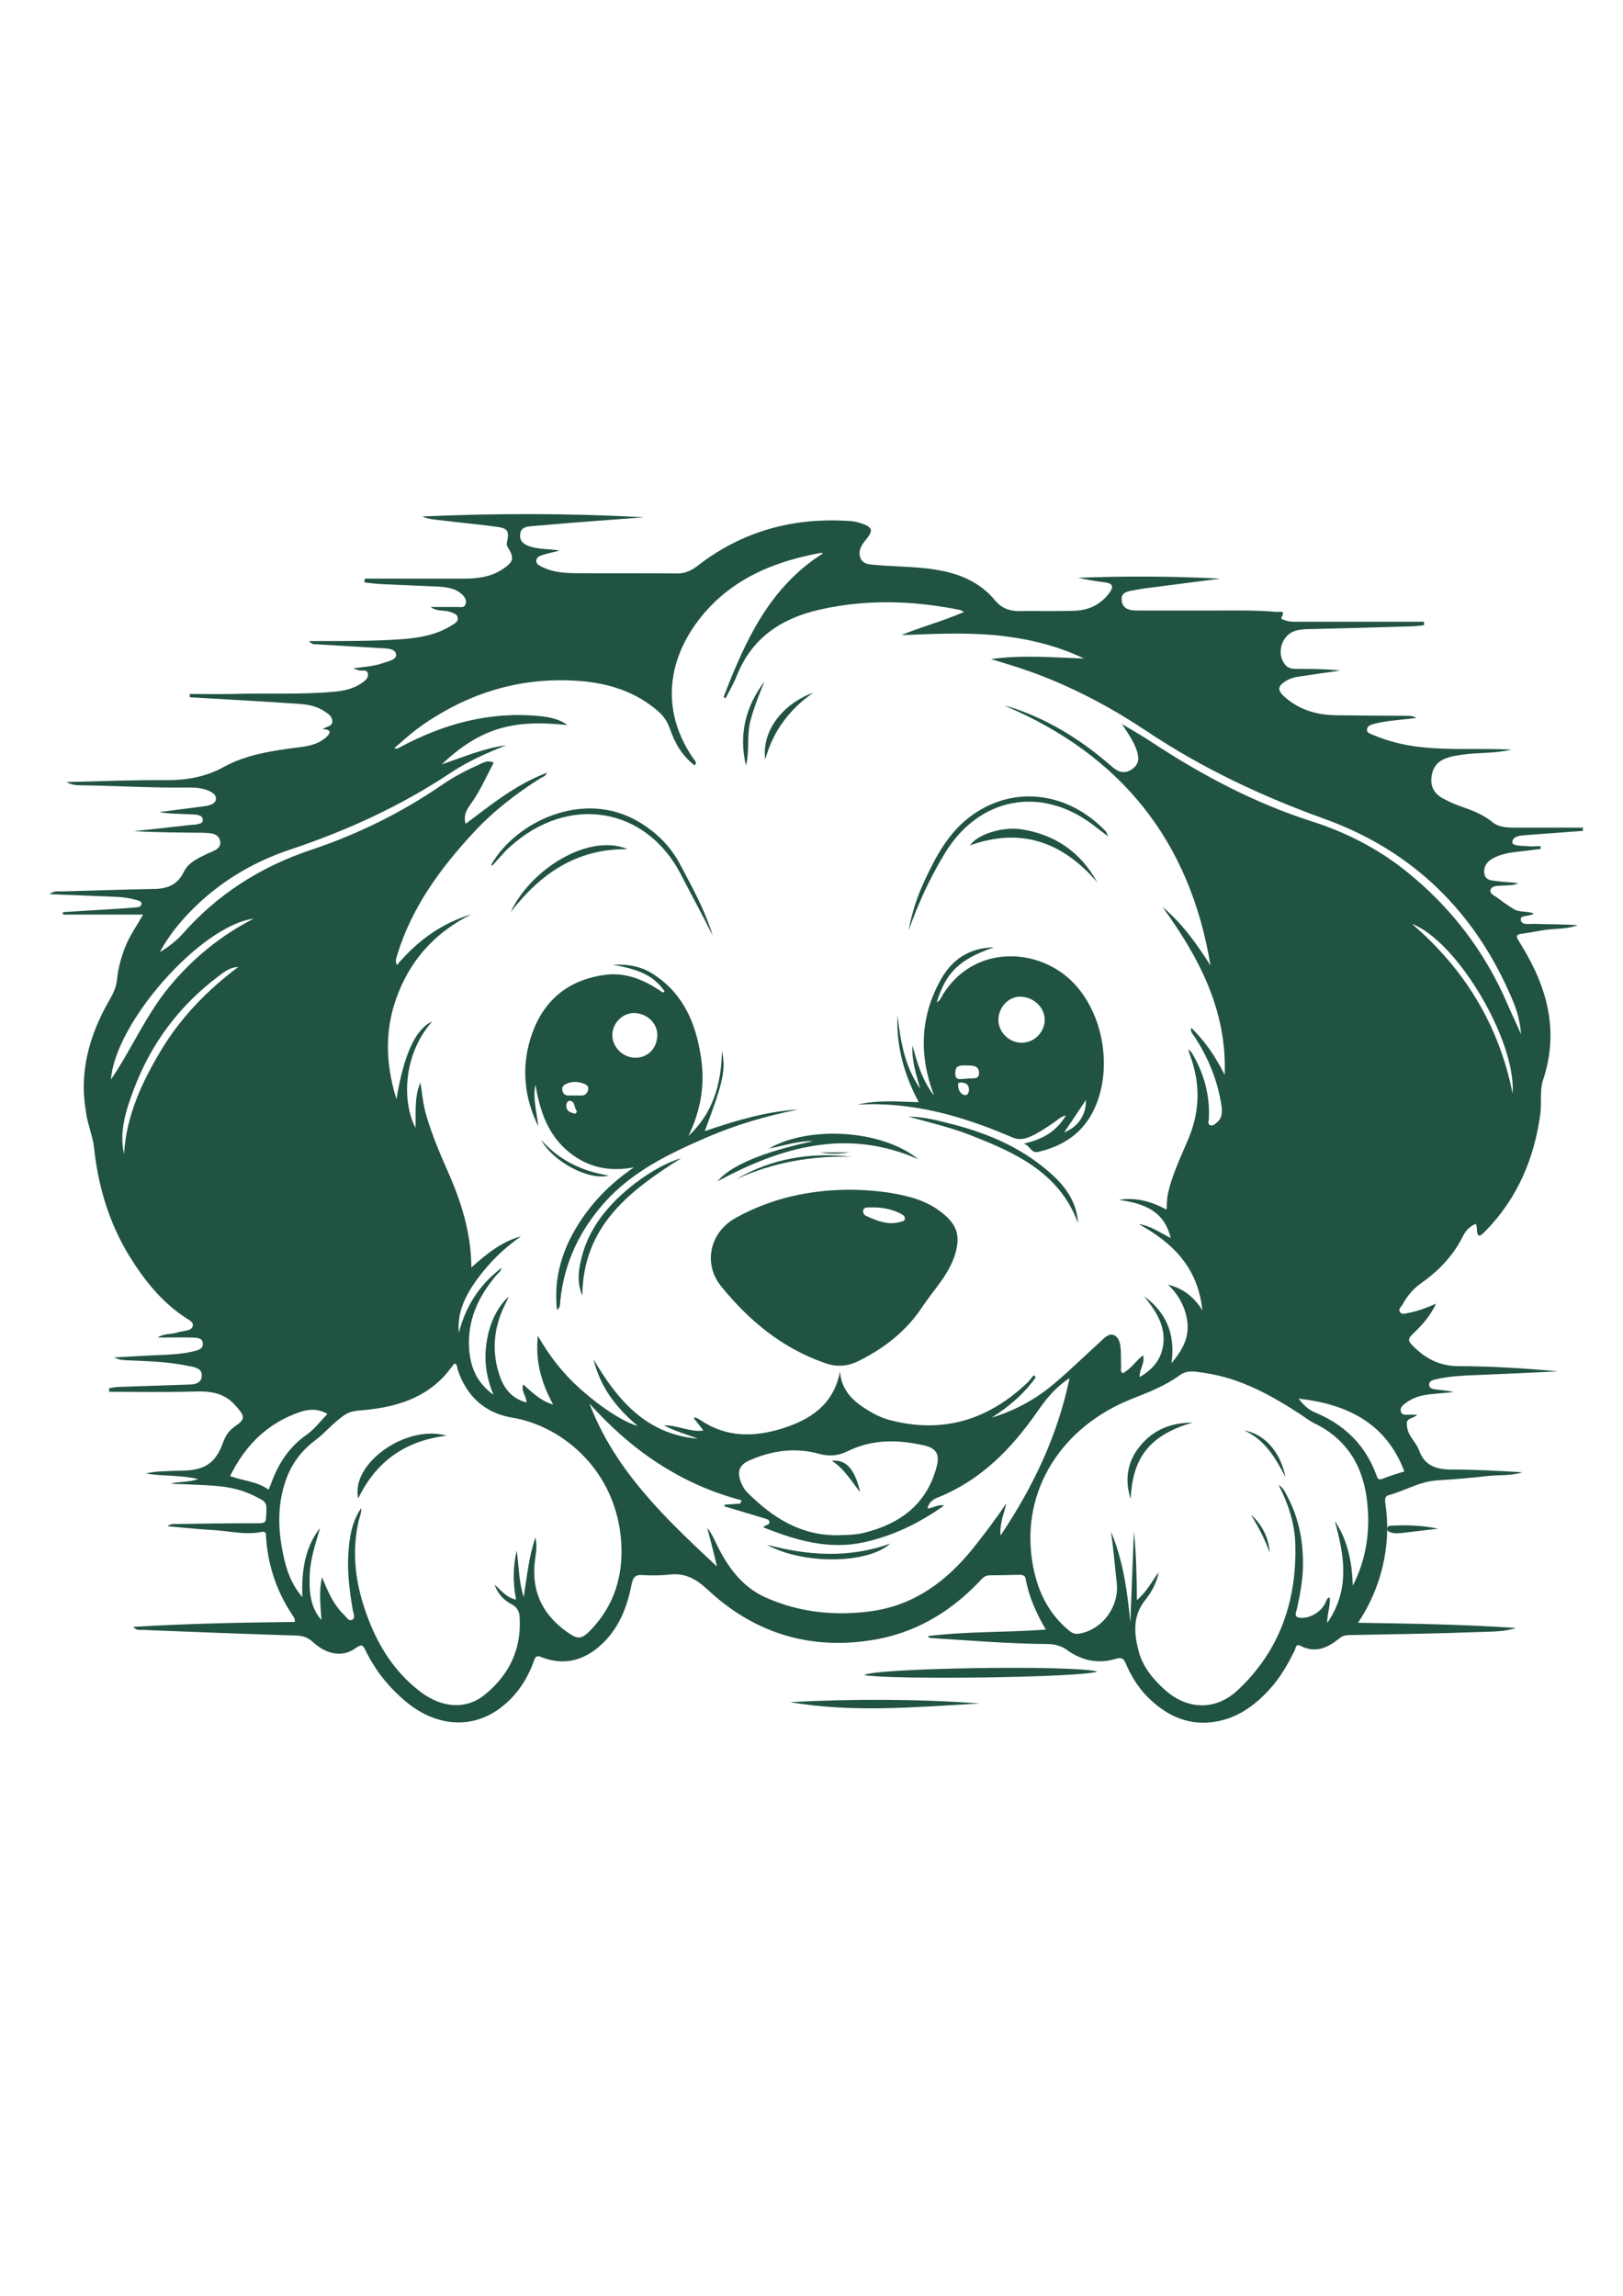 <?xml version="1.0" encoding="utf-8"?>
<!-- Generator: Adobe Illustrator 24.2.3, SVG Export Plug-In . SVG Version: 6.00 Build 0)  -->
<svg version="1.1" id="Layer_1" xmlns="http://www.w3.org/2000/svg" xmlns:xlink="http://www.w3.org/1999/xlink" x="0px" y="0px"
	 viewBox="0 0 595.3 841.9" style="enable-background:new 0 0 595.3 841.9; fill: #215342;" xml:space="preserve">
<style type="text/css">
	.st0{fill:#FFFFFF;}
</style>
<g>
	<path d="M52.5,335.4c-10.4,0-19.9,0-29.4,0c0-0.3,0-0.6,0-0.9c4.9-0.3,9.8-0.6,14.7-0.9c3.9-0.2,7.8-0.5,11.7-0.8
		c0.9-0.1,2.4-0.1,2.4-1.4c0-1.1-1.2-1.1-2.1-1.4c-3-0.9-6.1-1.1-9.2-1.2c-7.3-0.3-14.6-0.6-22.4-0.9c1.6-1.3,3.1-1,4.5-1
		c11.4-0.3,22.7-0.7,34.1-0.9c4.8-0.1,8.4-1.7,10.6-6.2c1.8-3.7,5.4-5.1,8.8-6.8c2.1-1,5.2-1.7,4.5-4.7c-0.6-2.8-3.7-2.8-6.1-2.9
		c-8.5-0.1-17-0.1-25.5-0.6c6.7-0.7,13.4-1.4,20.1-2.2c1.9-0.2,5.3-0.1,5.2-1.9c-0.1-2.4-3.5-1.9-5.5-2.1c-3.4-0.2-6.9-0.1-10.4-0.8
		c5.4-0.7,10.8-1.4,16.2-2.1c0.7-0.1,1.4-0.2,2-0.4c1.3-0.4,2.5-1,2.5-2.4c0.1-1.3-1-2-2-2.6c-2.5-1.3-5.3-1.5-8-1.5
		c-12.9,0.2-25.7-0.6-38.5-0.8c-2.1,0-4.3,0-6.3-1.2c12.3-0.3,24.5-0.8,36.8-0.7c7.4,0,14.3-1.2,20.8-4.8c8-4.4,16.8-5.8,25.7-7
		c4.2-0.5,8.5-0.9,11.9-3.9c1.8-1.6,2-2.9-1.2-3c1.3-1.1,3.6-0.9,3.5-3c-0.1-1.8-1.6-2.7-3-3.6c-4.3-2.9-9.4-2.6-14.3-3
		c-11.7-0.8-23.3-1.4-35-2.1c0-0.4,0-0.8,0-1.2c5.2,0,10.3,0.1,15.5,0c12.4-0.4,24.8,0.3,37.2-0.8c3.6-0.3,7-1,10.1-3
		c1.3-0.9,2.9-1.9,2.5-3.8c-0.4-1.6-2.2-0.7-3.3-1.1c-0.6-0.2-1.3-0.3-2-0.7c3.6-0.5,7.3-0.7,10.8-1.9c1.9-0.7,5-1.2,4.9-3.1
		c-0.2-2.3-3.3-2.3-5.5-2.4c-7.8-0.5-15.6-0.9-23.4-1.4c-0.9-0.1-1.8,0.3-3-1.2c2,0,3.5,0,5,0c9.8,0,19.5,0,29.2-0.7
		c6.4-0.5,12.7-1.6,18.3-5.2c0.9-0.6,2.2-1.2,2-2.6c-0.2-1.5-1.6-1.7-2.8-2.2c-2.3-0.8-4.8,0-7.1-1.8c3.3,0,6.6,0,9.9,0
		c1.1,0,2.4,0.4,2.9-1.1c0.4-1.4-0.3-2.5-1.2-3.4c-2.6-2.5-5.9-2.8-9.3-3c-6.9-0.3-13.8-0.6-20.6-0.9c-2-0.1-4-0.4-6-0.6
		c0-0.5,0-0.9,0.1-1.4c12.2,0,24.3,0,36.5,0c4.8,0,9.6-0.6,13.8-3.3c4.3-2.8,4.7-4.1,2.1-8.3c-0.4-0.7-0.4-1.2-0.2-1.9
		c0.8-4,0.2-5-3.8-5.5c-6.2-0.9-12.5-1.4-18.8-2.2c-2.9-0.4-5.8-0.4-8.5-1.6c27.1-1.2,54.2-1.2,81.3,0.3c-8.8,0.7-17.6,1.3-26.3,2
		c-5.1,0.4-10.3,0.9-15.4,1.3c-1.8,0.2-3.4,0.6-3.7,2.8c-0.3,2.4,1,3.6,3,4.4c3.7,1.4,7.6,1,11.5,1.7c-2.2,0.6-4.4,1-6.5,1.7
		c-1,0.3-2,0.8-2.1,2c-0.1,1.2,1,1.7,1.9,2.2c3.8,2,7.9,2.3,12,2.4c12.6,0.1,25.3,0,37.9,0.1c3,0,5.3-1.2,7.5-2.9
		c16.5-12.8,35.4-17.8,56.1-16.3c1.2,0.1,2.5,0.4,3.7,0.8c4.3,1.4,4.6,2.6,1.9,5.9c-1.6,1.9-3,4-2.2,6.6c0.9,2.6,3.5,2.6,5.8,2.8
		c8.3,0.7,16.7,0.5,25,2.3c7.4,1.6,13.8,4.8,18.7,10.7c2.3,2.8,5.2,3.9,8.7,3.9c6.7-0.1,13.3,0.1,20-0.1c5.5-0.1,10-2.2,13.3-6.7
		c1.4-1.9,1.3-3.3-1.5-3.7c-3.4-0.4-6.8-1-10.1-1.7c17.4-0.7,34.7-0.6,52.2,0.3c-7,0.9-14,1.8-20.9,2.7c-3.5,0.5-7.1,0.8-10.5,1.5
		c-2.2,0.4-5.1,0.6-4.8,3.7c0.3,3.2,2.9,3.8,5.6,3.8c9.3,0,18.6,0,27.9,0c7.8,0,15.6-0.2,23.4,0.5c0.9,0.1,3.3-0.8,1.8,1.9
		c-0.5,0.9,0.7,0.9,1.3,1.2c1.7,0.6,3.4,0.5,5.1,0.5c15.3,0,30.5,0,45.8,0c0,0.4,0,0.9,0,1.3c-1.6,0.1-3.3,0.4-4.9,0.4
		c-12.3,0.4-24.6,0.7-36.8,1c-1.8,0-3.7,0.1-5.4,0.6c-4.9,1.4-7.1,7.9-4.1,12.1c1,1.5,2.5,1.9,4.2,1.9c5.4,0,10.8,0,16.3,0.6
		c-4.8,0.7-9.6,1.4-14.4,2.1c-2.1,0.3-4.1,0.7-5.8,1.9c-2.7,1.7-2.9,3.2-0.5,5.4c5.4,5,12,6.9,19.2,7c8.7,0.1,17.4,0.2,26.2,0.2
		c1.1,0,2.1,0.1,3.2,0.8c-3.3,0.4-6.7,0.7-10,1.1c-1.9,0.3-3.8,0.6-5.7,1.1c-1.1,0.3-2.4,0.8-2.4,2.1c-0.1,1.2,1.3,1.5,2.2,1.9
		c5.7,2.4,11.7,3.9,17.9,4.5c10.6,1.2,21.3,0.3,32.9,0.9c-6.4,1.5-12.1,1-17.6,1.8c-2.4,0.3-4.8,0.7-7,1.6c-3.2,1.4-4.6,4-4.8,7.3
		c-0.2,3,1.2,5.4,3.7,6.9c2.1,1.2,4.3,2.2,6.5,3c4.3,1.5,8.6,3,12.2,6c2.2,1.8,5.1,2,7.8,2c8.5,0,17,0,25.4,0c0,0.4,0,0.8,0,1.2
		c-6.7,0.5-13.4,1-20.2,1.5c-2.3,0.2-5.5,0.2-5.7,2.6c-0.1,1.5,3.4,1.3,5.3,1.5c1.7,0.2,3.4,0,5,0c0,0.3,0.1,0.6,0.1,1
		c-3,0.4-5.9,0.8-8.9,1.1c-2.9,0.3-5.7,0.9-8.3,2.2c-2.2,1.1-3.7,2.8-3.5,5.4c0.2,2.9,2.7,2.9,4.6,3.1c2.6,0.4,5.3,0.4,7.9,0.8
		c-2.1,1-4.4,0.7-6.6,0.9c-1.4,0.1-3.1,0.1-3.6,1.5c-0.4,1.4,1.2,2,2.2,2.7c2,1.5,4.1,3,6.2,4.3c2.1,1.4,4.9,0.7,7.5,1.7
		c-1.8,1.3-5,0.4-4.8,2.3c0.3,2.2,3.3,1.4,5.1,1.5c5.3,0.2,10.5,0.1,15.8,0.5c-4.3,1.6-8.9,1.1-13.2,1.9c-2.6,0.5-5.2,0.9-7.8,1.3
		c-1.5,0.2-1.6,1-0.9,2.1c1.1,1.9,2.3,3.7,3.3,5.6c8.2,14.5,11.3,29.5,5.9,45.8c-1.3,3.8-0.5,8.2-1,12.3
		c-2.2,16.5-8.4,31.1-20.1,43.1c-0.5,0.5-1,0.9-1.5,1.4c-0.3,0.2-0.6,0.3-0.9,0.4c-1.3-1.2-0.4-2.9-1.2-4.4
		c-2.2,0.9-3.7,2.5-4.7,4.5c-3.5,7.1-8.8,12.6-15.1,17.1c-3,2.1-5.3,4.7-7,7.9c-0.5,0.9-1.9,1.9-0.9,3c0.8,0.9,2.2,0.3,3.3,0.1
		c3.2-0.6,6.3-1.8,9.8-3.3c-2.2,4.8-5.4,8.1-8.7,11.3c-1.5,1.4-1.6,2.3-0.1,3.8c4.7,4.9,10,7.8,17.2,7.8c12.1,0,24.3,0.8,36.4,1.9
		c-10.3,0.5-20.7,1-31,1.4c-4.5,0.2-8.9,0.4-13.3,1.4c-1.3,0.3-3.1,0.5-3,2.2c0.1,1.6,1.9,1.5,3,1.7c1.9,0.3,3.9,0.3,5.9,0.9
		c-2.5,0.2-5,0.5-7.5,0.7c-3.5,0.3-6.8,1-9.7,3.1c-1.1,0.8-2.5,1.8-2.1,3.3c0.5,1.7,2.3,1.1,3.6,1.2c0.7,0,1.4,0,2.4,0
		c-1.3,1.4-3.9,1.2-3.8,3.2c0,1.7,0.5,3.4,1.5,4.9c1,1.6,2.4,3.2,3,5c2.1,5.7,6.4,7,11.9,7c8.7,0,17.3,0.5,26,1
		c-4.2,1.4-8.6,0.9-12.9,1.4c-6.1,0.7-12.3,1.2-18.5,1.6c-6.3,0.4-11.7,3.8-17.6,5.4c-1.9,0.5-1.3,2.2-1.2,3.5
		c1.3,9,0.5,17.8-2.1,26.5c-1.8,5.8-4.3,11.3-8,16.8c19.6,0.3,38.7,0.6,57.9,1.9c-4.5,1.5-9.2,1.3-13.8,1.5
		c-15.6,0.6-31.2,0.8-46.8,1.1c-1.5,0-2.7,0.1-4.1,1.2c-4.2,3.4-8.7,5.6-14.2,2.8c-1.9-1-1.8,0.8-2.2,1.6
		c-2.6,5.3-5.5,10.3-9.5,14.6c-5.4,5.8-11.6,10.3-19.8,11.6c-9,1.4-16.4-1.6-23-7.5c-4.3-3.8-7.4-8.5-9.6-13.7
		c-0.8-1.8-1.4-2.6-3.7-1.9c-6.4,2-12.5,0.7-17.9-3.2c-2.2-1.6-4.4-2.1-7-2.2c-14.3-0.1-28.6-1.3-42.9-2.2c-0.4,0-0.8-0.2-1.2-0.7
		c14.3-1.8,28.6-1.3,43.3-2.4c-3.5-6-6.2-12-7.4-18.6c-0.2-1.3-1.2-1.5-2.3-1.5c-3.7,0.1-7.3,0.2-11,0.2c-1.9,0-2.8,1.4-3.9,2.5
		c-11,11.5-24.2,19.1-40.1,21.4c-22.8,3.4-42.7-3.1-59.4-18.7c-4.2-3.9-8.2-6.1-13.8-5.5c-3.4,0.4-6.9,0.4-10.3,0.2
		c-2.9-0.2-3.3,1.5-3.8,3.7c-1.7,8.6-4.9,16.5-11.7,22.4c-6.3,5.5-13.5,7.1-21.3,4c-1.9-0.8-2.3,0-2.8,1.5
		c-2.4,6.6-6.1,12.3-11.7,16.7c-10.3,8.2-23.7,7.6-35-1.7c-6.3-5.2-11.3-11.4-14.9-18.7c-0.9-1.8-1.3-2.9-3.6-1.2
		c-4.7,3.5-10.6,2.7-15.9-2.2c-1.8-1.6-3.5-2.2-5.7-2.3c-18.9-0.6-37.8-1.3-56.7-2.1c-1.1,0-2.3,0.3-3.4-1.1
		c19.9-1.2,39.6-1.6,59.2-1.8c0.3-1.3-0.6-2-1.1-2.9c-5.6-8.5-8.7-17.9-9.4-28c-0.1-1,0.3-2.5-1.7-2.1c-6,1.2-11.9-0.4-17.8-0.7
		c-5.5-0.3-10.9-0.9-16.6-1.4c1.1-1,2.3-0.8,3.4-0.8c10.1-0.2,20.2-0.3,30.3-0.3c1.9,0,2.3-0.5,2.4-2.2c0.4-5.9,0.3-5.5-4.9-8.1
		c-8-3.9-16.5-3.5-24.9-4c-1.7-0.1-3.4,0-5.1-0.3c3.2-0.7,6.5-0.4,10-1.6c-6.4-1.5-12.5-1-19.2-2c3.7-1,6.9-0.8,10-1
		c1.3-0.1,2.5,0,3.8-0.1c8-0.2,11.9-2.9,14.6-10.5c0.9-2.5,2.2-4.3,4.4-5.8c3.9-2.7,3.4-3.7,0.4-7.2c-4.2-5-9.3-5.7-15.3-5.5
		c-10.4,0.3-20.9,0.1-31.3,0.1c0-0.4-0.1-0.9-0.1-1.3c1.3-0.2,2.6-0.5,3.9-0.5c7.9-0.3,15.8-0.5,23.7-0.8c2.6-0.1,6.1,0.2,6.4-3.1
		c0.3-3.2-3.1-3.4-5.5-3.9c-6.8-1.4-13.7-1.6-20.5-1.9c-2-0.1-4.1,0-6.1-1.1c5.8-0.3,11.6-0.7,17.4-0.9c4-0.2,8-0.4,11.9-1.4
		c1.6-0.4,3.4-0.9,3.2-2.9c-0.2-2.1-2.3-2-3.8-2.1c-4.1-0.1-8.2,0-12.8,0c2.5-1.6,4.9-1.1,7.1-1.8c1.2-0.4,2.5-0.5,3.7-0.8
		c0.9-0.2,1.9-0.6,2.1-1.6c0.3-1.2-0.7-1.8-1.6-2.4c-9.3-5.8-15.9-14-21.6-23.2c-7.5-12.2-11.5-25.6-13-39.8
		c-0.5-4.6-2.5-8.8-3-13.4C29,393.3,32.7,379.7,40,367c1.4-2.4,2.6-4.8,2.9-7.6c0.4-4.2,1.5-8.3,3.1-12.3
		C47.5,343.3,49.9,339.9,52.5,335.4z M441,480.5c-1.6-15.8-11-24.8-23.3-31.6c4.3,0.6,7.7,3.1,11.7,5.1c-2.5-10.4-10.4-12.7-19-14
		c6.2-1,11.9,0.6,17.5,3.6c0.1-2,0.1-3.7,0.4-5.4c1.5-7.3,4.8-13.8,7.6-20.6c3.8-9,4.4-18.2,1.6-27.6c-0.5-1.7-1.1-3.4-1.7-5
		c0.7,0.3,1.1,0.7,1.4,1.2c4.4,7.4,6.6,15.3,6.2,23.9c0,0.8-0.6,2,0.4,2.5c1,0.5,1.9-0.4,2.7-1.1c2.3-2.1,1.7-4.9,1.3-7.4
		c-1.5-8.6-4.8-16.4-9.5-23.7c-0.6-1-1.8-1.8-1.4-3.5c5.3,5.1,9.1,10.9,12.3,17.3c0.9-23.8-9.5-43.2-22.8-61.6
		c7.3,6.1,12.6,13.6,17.6,21.5c-7.5-45.7-32.9-77.3-75.5-95.3c1.4,0.3,2.6,0.7,3.9,1.1c13.3,4.6,24.9,12,35.4,21.2
		c2.3,2,4.5,2.9,7.4,1c2.9-2,2.6-4.5,1.6-7.3c-1.1-3.1-3-5.8-5.3-9.3c4.3,2.6,7.9,4.6,11.3,6.9c18.3,12,37.4,22.1,58.3,28.8
		c12.6,4,24.3,10,34.8,18.4c16.4,13.2,28.8,29.4,37.1,48.8c1.6,3.7,3.3,7.2,4.9,10.9c-0.3-4.6-1.5-8.9-3.3-13
		c-13.5-31.9-36.4-54.3-68.8-66c-23-8.3-44.7-18.5-65.1-32.1c-12.1-8.1-24.9-15-38.5-20.3c-6.1-2.4-12.4-4.3-18.7-6.2
		c11.4-1.6,22.7-0.6,34.1-0.2c-10.4-5-21.4-7.5-32.9-8.6c-11.4-1-22.7-0.4-34.1,0c7.5-3.1,15.3-5.1,23-8.5c-0.8-0.4-1.3-0.7-1.9-0.8
		c-17.1-3.4-34.1-3.9-51.2,0c-14,3.2-24.8,10.4-30.3,24.3c-1.1,2.8-2.7,5.5-4.1,8.2c-0.2-0.2-0.5-0.3-0.7-0.5
		c7.9-20.4,16.7-40.2,36.5-52.7c-0.5-0.1-0.8-0.2-1.1-0.1c-14.9,2.8-28.7,7.9-39.7,19c-14,14.2-21.3,35.5-6.7,56.5
		c0.4,0.6,1.4,1.3,0.4,2.4c-4.6-3.5-7.3-8.2-9.1-13.5c-0.9-2.5-2.2-4.5-4.1-6.2c-8.4-7.4-18.5-10.5-29.3-11.3
		c-19.1-1.4-36.8,3.2-53.1,13.4c-2.6,1.6-5.2,3.4-7.6,5.3c-2.4,1.9-4.7,4-7,6c0.9,0.3,1.4,0,1.8-0.2c16.1-8.7,33.1-13.4,51.5-11.6
		c3.6,0.4,7.2,1,10.2,3.3c-8.4-0.9-16.8-1.1-24.9,1.3c-8.2,2.4-15,7.3-21.2,13.1c7.8-2.6,15.4-5.9,23.6-7c-6.9,2.8-13.8,5.8-20,9.9
		c-18.4,12.3-38.3,21.4-59.3,28.4c-12.8,4.3-24.4,11-34.3,20.5c-5.3,5.1-9.9,10.6-13.4,17.1c1.9-1.1,3.6-2.4,5.2-3.7
		c1-0.8,1.9-1.6,2.8-2.6c13-14.9,29-25.1,47.7-31.3c17-5.7,33-13.6,47.9-23.8c4.3-3,9-5.4,13.9-7.6c1.5-0.7,3.1-1.5,5-0.5
		c-2.7,5-4.9,10.2-8.2,14.8c-1.5,2.1-3.1,4.3-2.1,7.6c9.5-7.1,18.5-14.5,29.8-18.7c-0.5,1.3-1.5,1.5-2.2,1.9
		c-9.1,5.7-17.5,12.2-24.8,20.1c-12.2,13.2-22.6,27.4-27.9,44.8c-0.3,1.1-0.9,2.2-0.1,3.7c7.5-8.9,16.3-15.3,27.3-18.6
		c-12.3,6.1-21.3,15.4-26.5,28.1c-5.3,12.8-5.3,25.7-1,39.7c2.8-16.6,7-25.7,13.1-28.5c-11.1,12.7-10.8,30.1-6.1,39
		c0.2-5.6-0.5-11.3,1.8-16.6c0.7,4.2,1,8.4,2.3,12.5c2,6.7,4.7,13.2,7.5,19.5c5,11.2,8.8,22.8,8.9,35.8c5.7-5.1,11.2-9.5,18.2-11.4
		c-6.1,4.2-11.3,9.3-15.7,15.2c-5.6,7.5-7.7,13.6-7.1,20.2c2.5-9.8,7.5-17.6,15.6-23.8c-0.2,1.4-1.2,1.9-1.8,2.6
		c-6.7,7.9-10.8,16.7-10,27.3c0.5,6.4,2.6,12,8.9,16.6c-2.8-6.8-3.5-13-2.5-19.3c1-7,4.1-13.2,8.1-16.7c-0.6,1.4-1.1,2.4-1.6,3.4
		c-4,8.3-4.7,17-1.7,25.7c1.6,4.7,4.5,8.3,9.8,9.7c0.1-2.3-2.1-4-1.2-6.6c3.3,2.9,6.3,6,11,7.4c-4.5-8.2-6.6-16.3-5.6-25.2
		c4.2,7.4,9.3,13.9,15.6,19.5c7.5,6.7,15.9,12.2,21,13.5c-7.8-6.5-13.8-14.3-16.2-24.4c8.8,15,19.4,27.5,38.3,29.1
		c-3.8-1.5-7.9-2.5-12.5-4.9c5.5,0,9.6,2.6,14.5,1.9c-1.3-1.7-2.4-3.1-3.6-4.6c0.5-0.1,0.8-0.2,0.9-0.1c0.6,0.3,1.2,0.6,1.8,1
		c9.5,6.4,19.8,6.1,30,2.9c10.4-3.3,18.8-8.9,21-20.9c0.5,7.2,5.1,11.2,10.6,14.5c2.5,1.5,5.1,2.7,7.8,3.4
		c19.5,5.1,36.2-0.2,50.5-13.9c0.8-0.8,1.4-1.8,2.2-2.6c0.2,0.3,0.5,0.5,0.7,0.8c-4.3,6.1-9.9,10.8-16.2,14.8
		c8.9-2.7,16.8-7.1,23.8-13.2c5.5-4.7,10.7-9.8,16-14.6c1.4-1.3,3.2-3.3,5-2.5c2.2,0.9,2.5,3.6,2.6,6c0.1,1.8,0,3.7,0.1,5.5
		c0,0.8-0.4,1.8,0.6,2.5c3-1.5,4.7-4.5,7.5-6.6c0.7,3-1.4,5.1-1.3,8c5.8-3.3,8.9-8,8.8-14.4c-0.2-6.1-3.6-10.8-7.2-15.3
		c8,5.9,11.6,13.7,10.1,24.6c4.2-5,6.5-9.5,5.8-15.2c-0.7-5.3-3.1-9.8-7.1-13.6C433.5,472.4,437.6,475.1,441,480.5z M496.2,581.5
		c4.9-9.6,6.4-19.8,5.3-30.3c-1.3-13.2-7.3-23.5-19.7-29.4c-1.6-0.8-3.1-2-4.6-3c-10.9-7.1-22.2-13.4-35.3-15.3
		c-3-0.4-6.2-1.3-9,0.7c-5.3,3.9-11.4,6.3-17.5,8.7c-25.8,10.1-40.9,33.4-36.8,59.6c1.5,9.8,5.4,18.7,13.3,25.3c1.2,1,2.3,1.6,4,1.3
		c8.6-1.6,14.7-10,13.7-18.7c-0.7-6.2-1.2-12.5-2.1-18.7c4.5,10.7,6,22,7.1,33.3c0.4-11.1,0.9-22.2,1.3-33.3
		c0.9,8.2,1,16.4,1.1,25.1c3.8-3.2,5.5-7,8-10.2c-0.8,4-2.7,7.4-5.2,10.5c-4.4,5.7-3.8,12.1-2.2,18.2c1.3,5.4,4.8,9.9,8.9,13.7
		c8.3,8,19.1,8.7,27.5,0.8c15.4-14.4,21.7-32.8,21.1-53.6c-0.2-7.6-2.6-14.8-6.1-21.6c1.7,1,2.4,2.6,3.2,4.2
		c4.3,8.1,5.9,16.8,5.7,25.9c-0.1,5.2-1.1,10.2-2.2,15.3c-0.2,1.1-1.5,3.1,1.3,3.3c3.7,0.2,7.6-2.2,9.2-5.6c0.3-0.7,0.4-1.6,1.5-1.9
		c0.4,2.9-0.9,5.7-0.9,9.4c8.6-12.5,6.2-24.9,2.8-37.4C494.5,565.1,495.9,573.1,496.2,581.5z M196.4,563.8c0.6,2.6,0.3,5.2-0.1,7.8
		c-1.6,11.2,2.2,20,11.3,26.6c4.4,3.2,5.7,3.2,9.5-0.9c8.2-8.7,11.4-19.4,10.8-31c-1.4-26.7-21.4-43.3-39.9-46.4
		c-10-1.6-16.9-7.8-20.1-17.6c-0.3-0.8,0-1.9-1.2-2.3c-1.3,1.6-2.5,3.3-3.9,4.8c-8.5,9-19.7,11.6-31.4,12.5c-2,0.2-3.6,0.6-5.3,1.8
		c-3.9,2.7-6.9,6.4-10.6,9.2c-4.8,3.6-8.3,8.2-10.4,13.8c-3.8,10.2-3.1,20.5-0.6,30.7c1.2,4.7,3.1,9.1,6.4,12.9
		c-0.3-9.2,0.7-17.9,6.5-25.4c-1.6,5.7-3.6,11.3-3.8,17.3c-0.2,5.9,0.1,11.7,4.3,16.5c-0.3-5.2-1-10.4,0.2-15.7
		c2.1,5,4.1,10,8.1,13.8c0.9,0.8,1.6,2.5,3,1.8c1.3-0.7,0.4-2.3,0.2-3.5c-1.2-7-2.1-14.1-1.6-21.2c0.4-5.6,1.2-11.1,4.7-16.3
		c0.1,2.2-0.8,3.7-1.1,5.4c-2.8,13.1-0.4,25.5,4.6,37.6c4.1,9.8,10,18.3,18.6,24.7c7.7,5.7,16.5,6.3,23.2,0.8
		c8.9-7.2,13.5-16.6,12.8-28.3c-0.1-2.3-0.9-3.8-3-4.9c-2.8-1.5-5-3.7-6.2-7.2c2.5,2.2,4.3,4.8,7.9,5.5c-1.2-6-1.2-11.6,0.2-18
		c0.9,5.9,0.7,11.2,2.6,17.1C193.3,577.9,194,570.8,196.4,563.8z M216.2,514.7c9.4,24.6,27.7,42,46.8,59.8
		c-1.3-5.3-2.4-9.8-3.6-14.2c1.4,1.7,2.3,3.6,3.2,5.5c4.1,8.6,9.5,16.2,18.4,20.1c12.4,5.5,25.5,6.8,39,4.9
		c15.7-2.3,27.3-11.1,37-23.1c4.2-5.3,8.3-10.7,12.1-16.4c-0.7,3.6-2.5,7-2.1,11.8c12.1-18.1,20.9-36.6,25.3-57.7
		c-5.3,3.4-8.7,7.8-11.9,12.4c-9.5,13.6-20.7,25.1-36.5,31.4c-1.7,0.7-3.3,1.8-3.7,4c2.2-0.2,3.9-1.6,6.1-1.1
		c-9,6.4-18.8,11.2-29.5,13.5c-12.8,2.8-24.9-0.7-36.8-5.5c0.6-1.1,2.5-0.6,2.2-2.1c-0.2-0.9-1.4-1-2.2-1.3
		c-4.8-1.4-9.5-2.9-14.3-4.3c0-0.2,0.1-0.4,0.1-0.6c1.9-0.1,3.8-0.3,5.7-0.4c0.2-0.4,0.3-0.8,0.5-1.2
		C249.6,544.3,231.5,531.8,216.2,514.7z M307.4,563c3.2-0.1,6.4-0.1,9.6-0.9c13.2-3.3,23-10.5,26.6-24.4c1.1-4.4-0.2-6.6-4.5-7.6
		c-9.6-2.2-19.1-2.4-28.2,2.1c-3.2,1.6-6.5,2-10.3,1c-8.8-2.5-17.5-1.3-25.8,2.4c-3.6,1.6-4.5,4-3.1,7.8c0.6,1.6,1.5,3.1,2.8,4.3
		C283.6,556.7,293.9,563.2,307.4,563z M98.5,546.3c0.4-1,0.8-1.8,1.1-2.7c2.6-7,6.5-13,12.8-17.4c2.9-2,5.1-5,7.7-7.7
		c-3.4-1.9-6.5-1.8-9.7-0.8c-12.1,4-20.4,12.2-26,23.6C89.2,543.1,94.3,543.2,98.5,546.3z M476.3,512.9c1.7,2.2,3.6,4.1,6.1,5.1
		c10.8,4.5,18.5,12,22.5,23.1c0.4,1,0.6,1.8,2.2,1.2c2.7-1.1,5.5-1.9,8-2.7C508.3,521.6,493.8,514.9,476.3,512.9z M93,336.9
		c-19.4,2.6-50.8,38.1-52.3,59c7.6-11.2,12.8-23.6,21.3-33.9C70.7,351.4,81,343.1,93,336.9z M87.4,354.6c-2.9,0.1-5,1.7-7,3.2
		c-14.3,10.7-24.7,24.4-31.1,41.1c-3,7.9-5.7,15.9-3.8,24.3c0.8-14,6.6-26.5,13.8-38.4C66.6,372.8,76.2,363,87.4,354.6z
		 M517.9,338.8c19.3,16.6,31.9,37.1,36.9,62.2C556.2,381.9,534.6,345.2,517.9,338.8z"/>
	<path d="M402.5,613c-5.7,2.2-75.1,3.1-85.5,1.3C320.3,611.7,393.9,610.5,402.5,613z"/>
	<path d="M359.4,624.7c-23.2,1.3-46.5,3.5-69.7-0.5C313,623,336.2,623,359.4,624.7z"/>
	<path d="M527.5,560.6c-4.5,0.5-9.1,1.1-13.6,1.6c-1.3,0.1-2.5,0.2-3.7-0.2c-0.8-0.3-1.6-0.6-1.4-1.6c0.2-0.8,0.9-0.9,1.6-0.9
		C516.1,559.2,521.7,559.4,527.5,560.6z"/>
	<path d="M312.1,436.3c7.3,0.1,14.6,0.8,21.7,2.7c4.3,1.2,8.4,3,11.9,5.9c5.3,4.2,6.6,8.3,4.7,14.8c-2.2,7.6-7.8,13.1-12,19.4
		c-5.9,9-14,15.3-23.5,20c-4,2-7.9,2.3-12.2,0.8c-15.7-5.4-27.9-15.5-38.2-28.2c-6.7-8.3-4.2-19.8,5.4-25.1
		C283.1,439.3,297.2,436.3,312.1,436.3z M321.2,442.8c-0.9,0-1.8,0-2.7,0c-0.8,0-1.7,0.1-1.9,1.1c-0.1,0.9,0.3,1.7,1.1,2
		c4,1.8,8,3.5,12.5,2.2c0.7-0.2,1.7-0.2,1.7-1.3c0-0.9-0.8-1.3-1.5-1.7C327.5,443.6,324.4,442.9,321.2,442.8z"/>
	<path d="M243.8,363.6c-3.7-5.4-8.6-8-19-9.8c6.2-0.3,10.9,0.8,15.2,3.7c11,7.3,15.4,18.3,17.2,30.8c1.4,9.9-0.3,19.3-4.7,28.3
		c9.1-8.4,12.1-19.3,12.3-31.2c1.5,6.9,0.5,11.3-6.3,29.4c11.2-3.8,22.4-7.2,34.2-7.9c-11.6,2.3-22.9,5.6-33.7,10.3
		c-13.6,5.9-26.9,12.3-37.1,23.6c-9.3,10.4-15,22.3-16.4,36.3c-0.1,1.1,0.1,2.3-1.2,3.3c-1.2-10.8,1.4-20.5,6.7-29.6
		c5.3-9,12.3-16.4,21.5-22.7c-10.1,1.9-18.3-0.5-25.2-6.8c-6.8-6.3-9.4-14.6-10.9-23.5c-1.1,5.2,0.6,10.2,1,15.2
		c-5-10.3-6.2-21-2.9-31.9c4.1-13.6,13.3-21.7,27.4-23.6c6.7-0.9,12.9,1.2,18.6,4.8c0.9,0.5,1.7,1.1,2.6,1.7
		C243.6,363.7,243.7,363.6,243.8,363.6z M241.1,379.4c-0.1-4.4-4-7.9-8.7-7.9c-4.3,0.1-7.9,3.9-7.8,8.3c0.1,4.4,4.1,8.2,8.6,8.1
		C237.8,387.8,241.1,384.3,241.1,379.4z M210.8,401.8c1.6-0.3,3.6,0.6,4.6-1.3c0.7-1.2,0.4-2.4-0.8-2.9c-2.5-1.1-5.1-1.2-7.5,0.2
		c-1.1,0.6-1.1,2.1-0.4,3.1C207.6,402.3,209.4,401.5,210.8,401.8z M211.5,407.2c-1-0.8-0.4-3.1-2.3-3.5c-1-0.2-1.5,0.9-1.5,1.8
		c0,1.9,1.3,2.4,2.8,2.8C211.1,408.5,211.6,408.3,211.5,407.2z"/>
	<path d="M329.2,372.4c1.1,9.4,2.6,18.7,8.3,26.8c-1.4-5.2-3.2-10.2-2.8-15.8c1.7,6.3,3.4,12.5,7.9,18.4c-5.7-15.1-5-29.2,2.5-42.6
		c4-7.1,10.1-11.6,19.5-11.8c-12.8,4.4-17.6,9.2-21,20.1c1.3-0.5,1.6-1.8,2.2-2.7c11.4-18.5,34.9-17.4,47.5-4.8
		c11.4,11.4,14.9,31.7,8.2,46.4c-4.1,9-11.3,13.8-20.6,16c-2.8,0.7-3-2.3-5.4-3c6.7-1.5,11.9-4.3,15.5-10.4c-2.2,0.6-3.4,2-4.8,2.9
		c-2.7,1.8-5.3,3.6-8.3,4.9c-2.2,1-4.3,1.3-6.6,0.3c-18.1-7.8-36.8-13.2-56.8-12c7.5-1.8,15-1.1,22.5-0.9
		C331.7,394.3,328.7,383.8,329.2,372.4z M374.7,382.4c4.7,0,8.5-3.9,8.5-8.5c-0.1-4.6-4.2-8.4-9.1-8.4c-4.3,0-8,4.1-7.9,8.7
		C366.3,378.6,370.2,382.4,374.7,382.4z M354.7,395.6c1.5-0.5,4.6,0.8,4.4-2.4c-0.2-2.8-3.1-2.4-5.2-2.5c-1.8,0-3.5,0.1-3.5,2.6
		C350.2,396.9,352.8,395.4,354.7,395.6z M390.3,415.3c5.2-2.1,8.1-6.4,8-11.9C395.6,407.5,393,411.3,390.3,415.3z M353.7,401.6
		c1.3,0.1,1.6-0.8,1.7-1.7c0.1-1.8-0.8-2.8-2.6-2.9c-0.7,0-1.5-0.1-1.4,0.9C351.5,399.5,352,401,353.7,401.6z"/>
	<path d="M336.8,425.1c-26.2-11.5-50.2-4.5-73.6,8.1c4.7-5.8,17.1-10.9,35-14.7c-5.4-0.2-10.4,1.6-16.2,2.7
		C297.2,412.5,323.9,414.5,336.8,425.1z"/>
	<path d="M261.4,343.1c-3.8-7.7-7.9-15.1-11.8-22.7c-12.7-24.3-40.9-29.4-62.5-9.9c-2.4,2.1-4.4,4.7-6.6,7c-0.1-0.1-0.3-0.3-0.3-0.4
		c8.7-15.4,33.6-28,54.3-15.6c6.3,3.8,11.4,8.8,14.9,15.4c3.9,7.4,8,14.7,10.8,22.6C260.7,340.7,261,341.9,261.4,343.1z"/>
	<path d="M333.3,341.2c1.1-6.4,3.2-12.6,5.9-18.4c4.3-9.2,9-18,17.7-24.1c15.4-10.8,35.1-8.2,48.8,6.3c0.2,0.2,0.2,0.6,0.7,1.7
		c-2.4-1.8-4.2-3.2-5.9-4.5c-19-14.1-41.4-9.7-53.8,10.5C341.2,321.7,336.8,331.2,333.3,341.2z"/>
	<path d="M333.2,409.5c5.3,0,10.4,1.3,15.4,2.6c14.4,3.6,27.7,9.4,38.6,19.9c4.6,4.5,7.8,9.8,8.2,16.5c-6.9-18.6-23-25.8-39.7-32.3
		C348.5,413.4,340.8,411.6,333.2,409.5z"/>
	<path d="M402.5,323.6c-12.7-14.8-27.9-20.3-46.7-13.6c2.7-4,11.7-6.9,18.7-5.9C387.1,306,396.4,312.6,402.5,323.6z"/>
	<path d="M249.9,424.7c-18.9,11.9-36.1,24.9-36.3,50.4c-1.7-3.8-1.6-7.7-0.8-11.6c2.3-11.9,9.3-20.7,18.4-28.2
		C236.9,430.8,242.9,426.9,249.9,424.7z"/>
	<path d="M187.3,334.5c7.3-15.7,28.6-29.1,42.9-23.1C211.2,311.2,198.1,320.6,187.3,334.5z"/>
	<path d="M280.7,278.5c-1.4-10.1,6-20.2,17.6-24.5C289.6,260.1,283.5,268.1,280.7,278.5z"/>
	<path d="M273.6,280.7c-2.7-11.4-0.1-21.6,6.8-30.8c-2,4.9-4,9.8-5.3,15C273.9,270.1,275,275.6,273.6,280.7z"/>
	<path d="M270.1,432.4c13-7.6,27.2-9.9,42.2-8.2C297.6,423.8,283.5,426.3,270.1,432.4z"/>
	<path d="M198.5,418c6.5,7.4,14.8,11.5,24.8,13.1C216.1,433.1,202.6,425.9,198.5,418z"/>
	<path d="M311.6,422.6c-3.6,0.6-7.1,0.7-10.7,0C304.4,422.6,308,422.6,311.6,422.6z"/>
	<path d="M414.7,549.7c-2.2-6.9-1.3-13.5,3.3-19.2c4.9-6.2,11.6-8.8,19.4-8.8C420.3,526.6,415.4,536,414.7,549.7z"/>
	<path d="M456.4,524.6c7.3,1.2,13.3,7.8,15.1,17.1C467.6,534.1,463.6,527.8,456.4,524.6z"/>
	<path d="M465.7,569.4c-1.6-4.7-4-9.1-6.8-13.9C463.1,559.3,465.4,564.2,465.7,569.4z"/>
	<path d="M163.8,526.5c-14.8,1.8-25.7,9.1-32.4,23C128.5,536.7,149.1,522.2,163.8,526.5z"/>
	<path d="M281.3,566.5c14.9,3.9,29.7,5.1,45.2-0.4C318.2,573.6,294.4,573.8,281.3,566.5z"/>
	<path d="M305.1,535.7c5.2-0.6,8.5,3.1,10.4,11.5C312.3,543.3,309.8,538.7,305.1,535.7z"/>
</g>
</svg>
